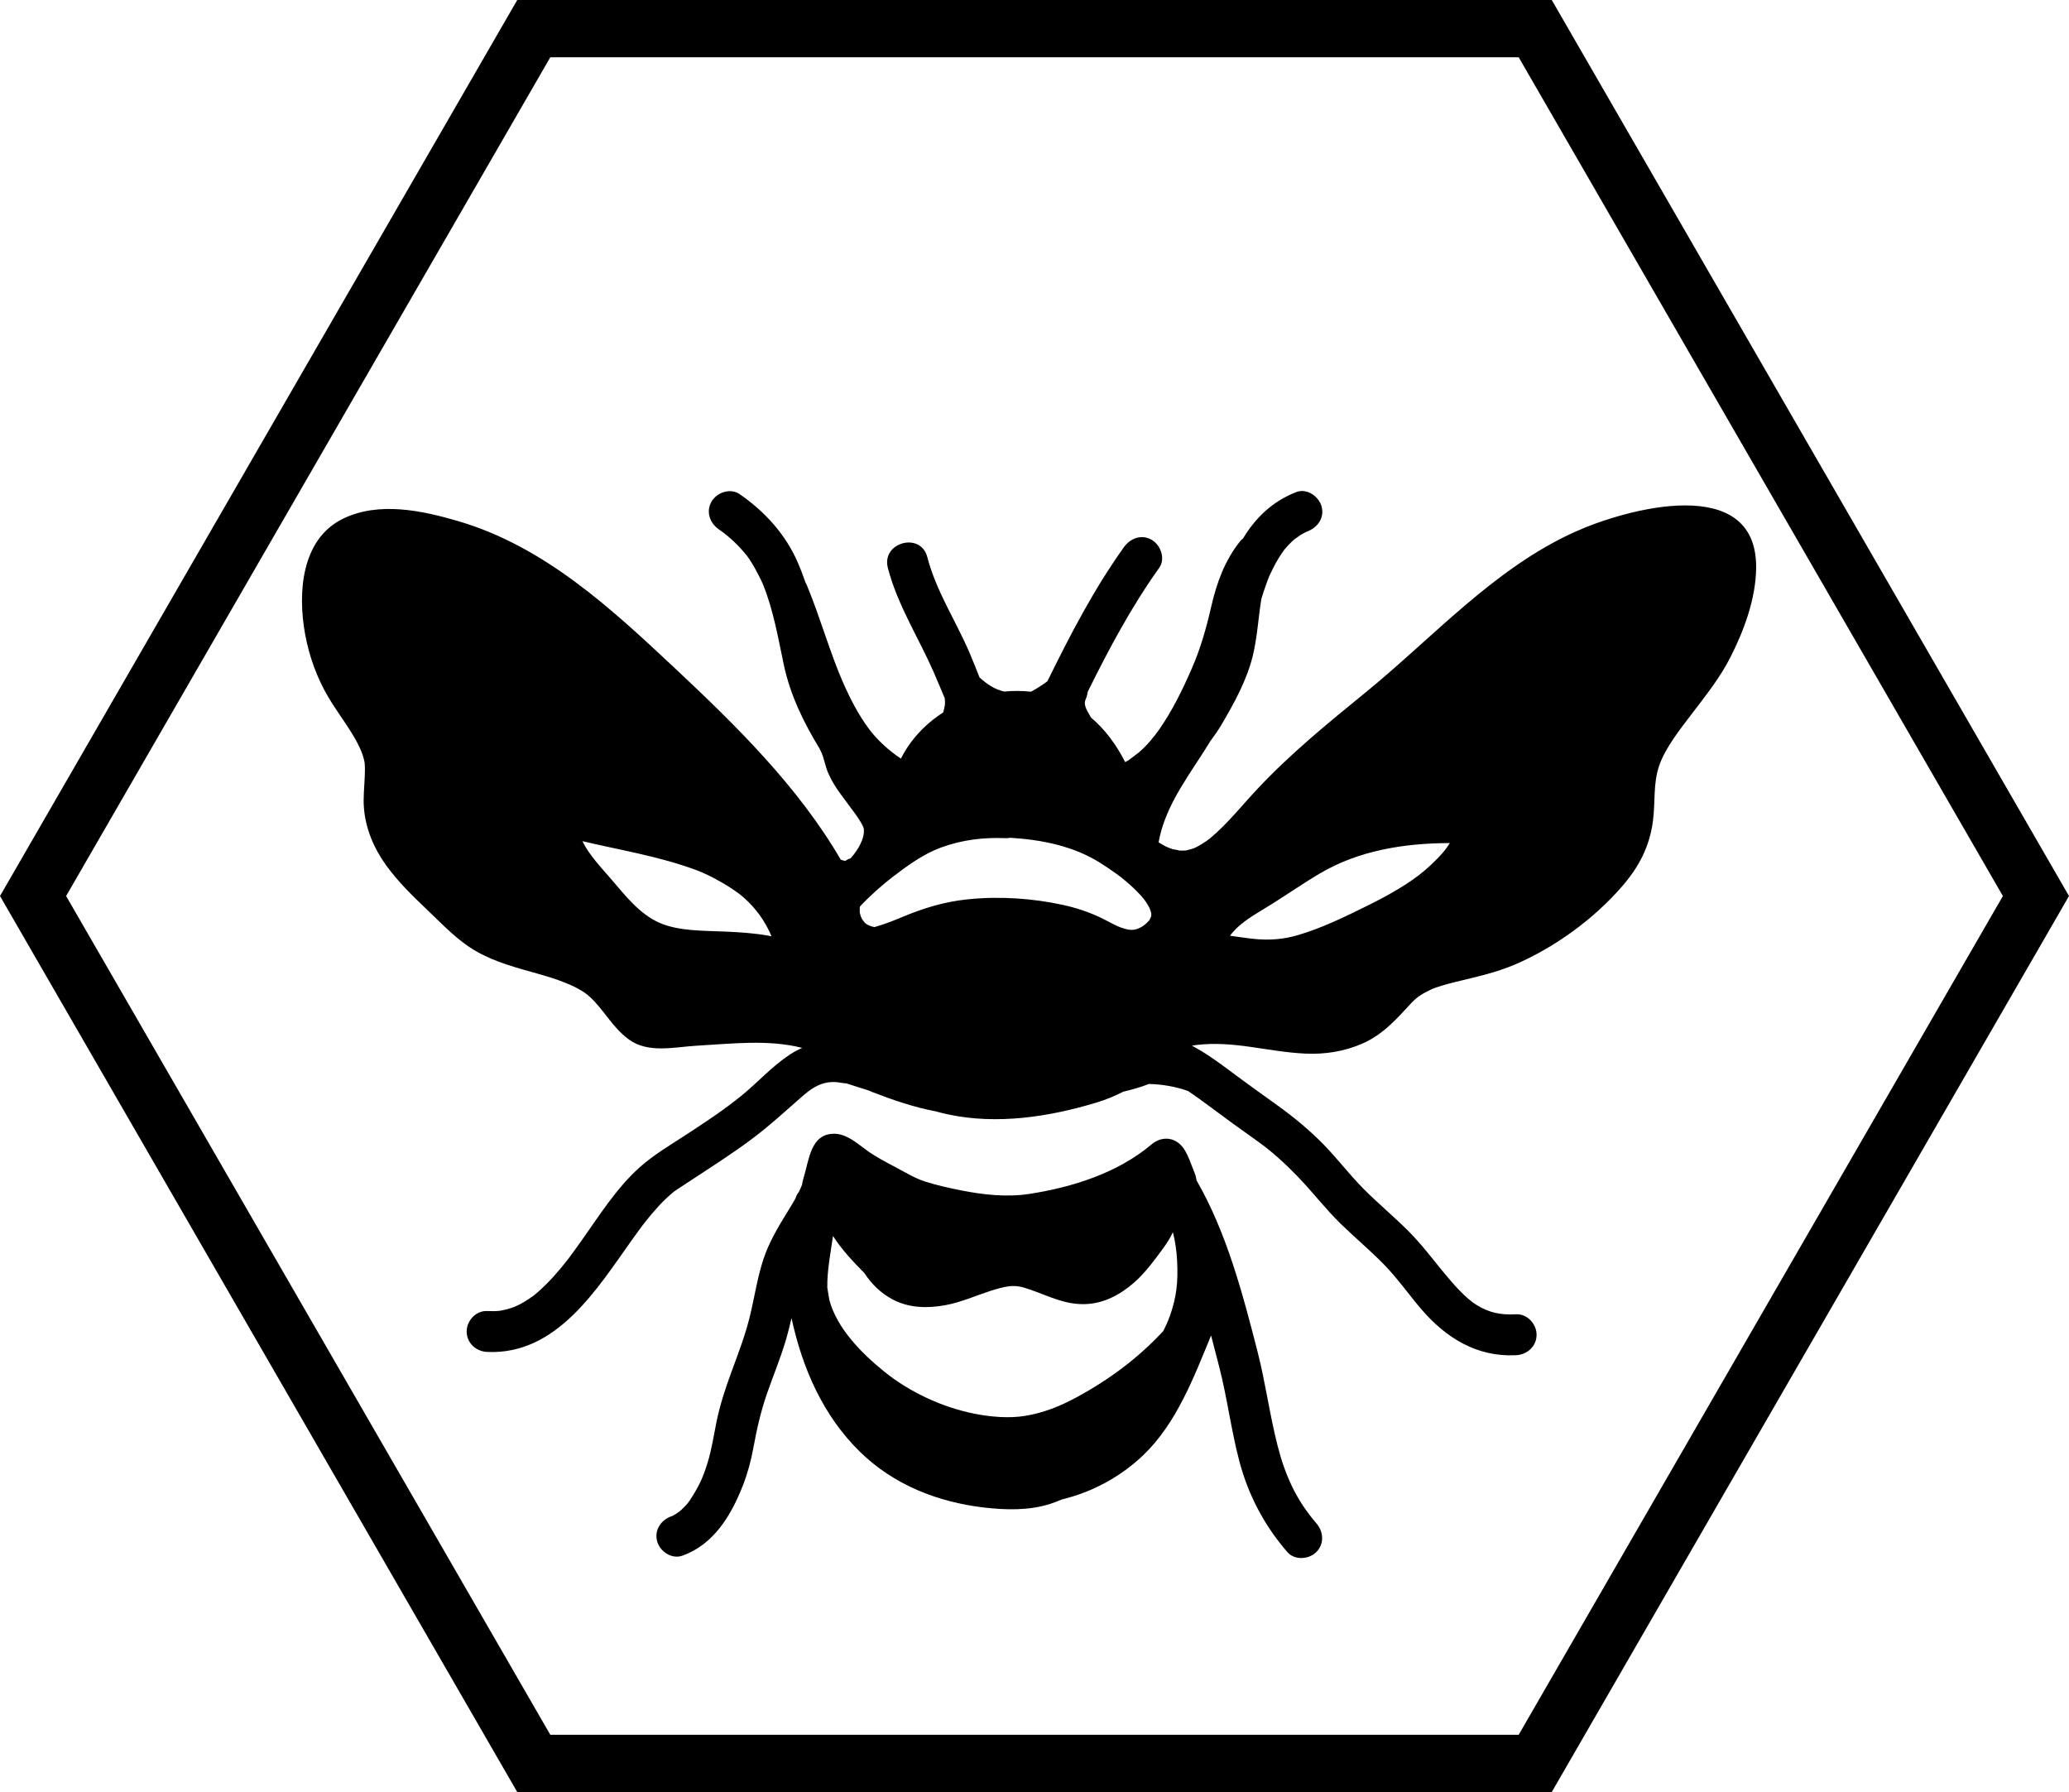 <?xml version="1.0" encoding="utf-8"?>
<!-- Generator: Adobe Illustrator 17.0.0, SVG Export Plug-In . SVG Version: 6.00 Build 0)  -->
<!DOCTYPE svg PUBLIC "-//W3C//DTD SVG 1.1//EN" "http://www.w3.org/Graphics/SVG/1.1/DTD/svg11.dtd">
<svg version="1.1" id="Layer_1" xmlns="http://www.w3.org/2000/svg" xmlns:xlink="http://www.w3.org/1999/xlink" x="0px" y="0px"
	 width="1264.719px" height="1095.279px" viewBox="0 0 1264.719 1095.279" enable-background="new 0 0 1264.719 1095.279"
	 xml:space="preserve">
<g>
	<path d="M928.332,35l295.972,512.64l-295.972,512.639H336.387L40.415,547.639L336.387,35H928.332 M948.539,0H316.18L0,547.639
		l316.18,547.639h632.359l316.18-547.639L948.539,0L948.539,0z"/>
</g>
<path d="M962.446,325.191c-49.306,22.347-86.533,64.496-127.861,98.144c-22.591,18.393-45.615,37.163-65.906,58.785
	c-9.526,10.151-18.158,21.154-28.86,30.14c-1.327,1.114-3.243,2.4-5.426,3.753c-1.123,0.696-2.297,1.302-3.471,1.903
	c-0.282,0.144-0.489,0.254-0.666,0.348c-0.204,0.059-0.527,0.165-1.056,0.354c-1.175,0.422-2.39,0.715-3.602,1.004
	c-0.271,0.065-0.485,0.118-0.661,0.165c-0.211,0.005-0.509,0.02-0.931,0.05c-1.26,0.091-2.525,0.021-3.783-0.048
	c1.968,0.109-2.625-0.602-3.193-0.755c-2.864-0.772-5.928-2.31-8.813-4.226c3.471-19.323,14.454-35.204,25.325-51.879
	c2.183-3.349,4.309-6.699,6.359-10.067c2.528-3.32,4.892-6.795,7.064-10.473c7.548-12.781,15.167-26.767,18.746-41.24
	c2.854-11.544,3.42-23.474,5.326-35.179c0.973-3.186,2.018-6.352,3.169-9.49c1.64-4.474,1.75-4.69,4.044-9.301
	c1.91-3.839,4.146-7.503,6.645-10.984c-0.815,1.011-0.772,0.956,0.13-0.165c0.704-0.877,1.458-1.711,2.212-2.544
	c1.364-1.506,2.86-2.882,4.399-4.206c-0.437,0.45,2.736-1.918,3.319-2.279c0.952-0.59,1.948-1.105,2.942-1.618
	c0.294-0.152,0.496-0.26,0.66-0.35c0.148-0.055,0.323-0.121,0.533-0.203c6.349-2.456,10.675-8.306,8.73-15.376
	c-1.67-6.071-9.013-11.192-15.376-8.73c-14.897,5.763-25.175,16.02-32.688,28.475c-0.674,0.483-1.291,1.059-1.828,1.74
	c-9.377,11.875-14.197,25.251-17.557,39.87c-3.108,13.525-6.572,25.758-12.091,38.312c-5.533,12.586-11.566,24.986-19.41,36.315
	c-3.402,4.914-7.728,10.115-12.725,14.455c-1.945,1.495-3.91,2.966-5.874,4.436c-0.81,0.522-1.631,1.017-2.466,1.478
	c-5.432-10.613-12.234-19.944-20.947-27.293c-0.75-1.297-1.493-2.597-2.197-3.921c-1.251-2.353-2.071-4.781-1.101-7.002
	c0.692-1.586,1.152-3.228,1.354-4.856c12.948-26.125,26.659-51.869,43.646-75.644c3.969-5.555,0.99-13.896-4.484-17.102
	c-6.285-3.682-13.15-1.047-17.102,4.484c-18.337,25.664-32.857,53.623-46.72,81.879c-3.001,2.309-6.449,4.421-10.005,6.408
	c-5.409-0.599-10.922-0.617-16.375-0.098c-5.807-1.317-10.33-4.283-15.132-8.641c-1.978-4.994-3.906-9.951-5.924-14.674
	c-8.463-19.808-20.527-37.842-25.996-58.888c-4.052-15.593-28.166-8.972-24.107,6.646c5.878,22.62,18.558,42.233,27.89,63.415
	c2.347,5.328,4.562,10.722,6.816,16.098c0.576,3.124,0.022,5.614-0.9,8.836c-11.046,7.09-20.06,16.719-25.812,28.177
	c-7.208-4.65-14.558-11.515-19.178-17.64c-6.617-8.772-11.693-18.638-16.125-28.656c-7.839-17.717-14.104-40.122-22.084-59.375
	c-0.297-0.716-0.637-1.403-1.008-2.064c-1.355-3.993-2.854-7.952-4.545-11.869c-7.492-17.36-20.224-31.391-35.691-42.037
	c-5.622-3.869-13.851-1.066-17.102,4.484c-3.636,6.207-1.116,13.247,4.484,17.102c6.331,4.357,12.041,9.798,17.031,15.991
	c3.036,3.768,8.303,13.648,9.974,17.789c6.299,15.611,9.156,32.445,12.626,48.837c3.987,18.839,12.225,35.467,21.901,51.387
	c0.15,0.336,0.3,0.673,0.483,1.011c2.291,4.254,2.801,9.494,4.82,13.986c2.122,4.722,4.558,8.761,7.665,12.913
	c2.843,3.799,5.646,7.63,8.468,11.445c2.304,3.114,5.376,7.813,5.594,9.778c0.666,5.996-4.085,13.56-8.117,17.879
	c-1.032,0.296-2.027,0.744-2.944,1.396c-0.098,0.07-0.187,0.146-0.284,0.216c-0.41-0.083-0.886-0.221-1.507-0.384
	c-0.399-0.104-0.819-0.245-1.252-0.414c-25.953-44.611-64.072-82.048-101.376-117.002c-39.148-36.683-79.701-74.391-132.394-89.884
	c-22.181-6.522-48.364-12.058-70.129-1.67c-26.238,12.522-28.042,46.184-23.488,70.919c2.452,13.318,7.171,26.422,14.026,38.094
	c6.726,11.454,16.79,23.416,21,35.194c0.453,1.266,0.764,2.577,1.071,3.884c0.087,0.37,0.157,0.65,0.212,0.857
	c0.013,0.207,0.036,0.486,0.07,0.852c0.24,2.54,0.159,5.11,0.066,7.655c-0.233,6.446-1.027,12.895-0.527,19.346
	c0.995,12.837,6.063,24.775,13.546,35.151c7.275,10.088,16.14,18.727,25.128,27.259c9.596,9.108,18.438,18.746,30.046,25.394
	c11.524,6.6,24.557,10.01,37.24,13.574c10.919,3.068,24.393,7.367,31.678,13.826c8.885,7.878,13.866,18.761,24.237,26.392
	c11.956,8.798,28.07,4.623,41.643,3.861c21.578-1.211,43.796-3.929,64.418,1.351c-2.595,1.121-5.143,2.479-7.633,4.116
	c-10.809,7.105-19.593,17.021-29.596,25.153c-10.614,8.629-22.085,16.166-33.522,23.643c-9.751,6.375-19.976,12.324-28.683,20.129
	c-14.279,12.8-24.78,29.705-35.809,45.222c-6.3,8.864-9.506,13.331-16.472,21.143c-2.915,3.27-6.016,6.369-9.277,9.292
	c-0.793,0.71-1.609,1.393-2.427,2.075c-0.225,0.188-0.382,0.321-0.513,0.432c-0.086,0.064-0.162,0.12-0.268,0.2
	c-1.927,1.444-3.953,2.75-6.02,3.982c-1.424,0.849-2.904,1.596-4.4,2.309c-0.381,0.157-1.504,0.648-1.773,0.749
	c-1.268,0.471-2.567,0.853-3.867,1.22c-0.984,0.278-1.984,0.493-2.983,0.708c-0.54,0.11-1.083,0.204-1.626,0.296
	c-0.065,0.007-0.116,0.013-0.188,0.021c-2.51,0.263-5.041,0.249-7.559,0.133c-6.811-0.313-12.5,5.923-12.5,12.5
	c0,7.051,5.696,12.187,12.5,12.5c42.762,1.968,67.409-38.893,89.094-69.264c1.337-1.872,2.689-3.733,4.051-5.586
	c0.673-0.915,1.354-1.823,2.036-2.732c0.088-0.117,0.847-1.104,1.2-1.564c2.752-3.512,5.63-6.922,8.661-10.196
	c2.752-2.972,5.695-5.76,8.812-8.345c0.077-0.064,0.127-0.107,0.192-0.16c0.098-0.071,0.203-0.148,0.338-0.247
	c0.763-0.563,1.552-1.089,2.341-1.615c3.017-2.009,6.07-3.972,9.102-5.961c11.755-7.711,23.585-15.296,34.898-23.653
	c11.322-8.364,21.483-17.752,32.039-27.003c7.213-6.321,14.117-10.073,23.914-8.121c0.942,0.188,1.884,0.277,2.815,0.287
	c4.703,1.458,9.376,3.016,14.079,4.483c0.52,0.265,1.052,0.514,1.606,0.729c12.735,4.939,25.656,9.376,39.073,11.921
	c2.465,0.682,4.948,1.296,7.448,1.833c30.019,6.446,62.08,1.538,91.113-7.331c5.639-1.722,10.959-3.887,15.992-6.526
	c5.321-1.237,10.578-2.737,15.758-4.722c7.99,0.188,15.997,1.505,23.824,4.276c4.469,2.953,8.805,6.122,13.086,9.308
	c9.698,7.218,19.409,14.313,29.281,21.286c9.168,6.475,17.447,14.153,25.218,22.228c8.813,9.158,16.503,19.28,25.606,28.166
	c8.754,8.545,18.156,16.392,26.712,25.145c8.247,8.437,15.021,18.183,22.675,27.146c15.041,17.613,34.182,29.502,58.036,28.215
	c6.802-0.367,12.5-5.408,12.5-12.5c0-6.536-5.69-12.867-12.5-12.5c-9.706,0.523-16.682-1.042-24.323-5.79
	c-6.521-4.052-13.696-12.198-19.651-19.412c-7.418-8.987-14.234-18.126-22.586-26.381c-8.7-8.599-18.118-16.434-26.736-25.121
	c-8.512-8.58-15.821-18.272-24.27-26.931c-8.596-8.809-18.079-16.668-28.063-23.852c-9.805-7.055-19.606-14.041-29.281-21.286
	c-7.42-5.556-15.037-11.05-23.26-15.384c0.268-0.049,0.534-0.107,0.802-0.153c1.18-0.176,1.658-0.254,1.44-0.235
	c23.626-2.911,43.537,4.144,67.278,5.218c11.944,0.54,23.8-1.352,34.751-6.167c12.429-5.465,20.701-14.834,29.678-24.572
	c3.616-3.922,6.918-5.895,12.149-8.407c3.23-1.551,10.252-3.486,15.31-4.726c12.324-3.021,24.366-5.568,36.085-10.597
	c24.459-10.496,48.336-27.894,65.681-48.015c10.156-11.781,16.535-24.007,18.6-39.467c1.631-12.214-0.003-22.957,3.93-34.28
	c3.758-10.819,12.878-22.26,20.271-31.958c8.245-10.815,16.774-21.514,22.989-33.673c8.502-16.635,15.747-36.185,15.926-55.043
	C1074.035,288.853,994.156,310.819,962.446,325.191z M469.447,571.833c-8.255-1.473-16.702-2.019-25.069-2.418
	c-13.6-0.648-29.296-0.122-41.304-5.431c-12.105-5.352-20.791-16.52-29.412-26.582c-6.144-7.171-13.45-14.675-17.661-23.297
	c23.523,5.587,47.559,9.363,70.26,17.926c8.19,3.089,21.609,10.571,28.224,16.42c7.86,6.949,13.285,14.748,17.126,23.796
	C470.89,572.103,470.169,571.961,469.447,571.833z M703.699,559.982c-0.036,0.131-0.082,0.259-0.12,0.389
	c0.075-0.383-0.62,1.349-0.885,1.792c-0.087,0.145-0.152,0.259-0.215,0.369c-0.141,0.139-0.328,0.335-0.594,0.63
	c-2.94,3.264-7.383,5.752-11.738,5.064c-6.239-0.985-11.39-4.543-16.986-7.212c-7.331-3.497-15.016-6.084-22.937-7.839
	c-18.95-4.199-39.321-5.519-58.62-3.532c-14.469,1.49-26.997,5.356-40.249,10.896c-5.134,2.146-10.317,4.176-15.659,5.749
	c-0.393,0.116-0.789,0.217-1.185,0.323c-0.593-0.116-1.182-0.246-1.765-0.405c-0.22-0.054-1.386-0.542-1.898-0.737
	c-0.422-0.232-0.848-0.457-1.254-0.716c-0.103-0.062-0.177-0.105-0.261-0.155c-0.12-0.126-0.286-0.289-0.542-0.525
	c-0.237-0.228-0.449-0.479-0.675-0.717c0.177,0.126-0.979-1.317-1.187-1.66c-0.138-0.228-0.518-1.106-0.731-1.58
	c-0.223-0.711-0.415-1.432-0.589-2.155c-0.017-0.095-0.031-0.166-0.046-0.248c-0.06-0.867-0.06-1.738-0.042-2.606
	c0.016-0.201,0.029-0.366,0.04-0.508c0.042-0.199,0.093-0.395,0.139-0.593c6.416-6.858,13.808-13.325,20.171-18.195
	c9.065-6.939,18.642-13.884,29.349-17.816c12.84-4.714,25.953-6.298,39.543-5.717c0.931,0.04,1.838-0.052,2.716-0.239
	c19.242,1.141,38.765,5.064,55.07,15.342c3.394,2.14,6.713,4.396,9.969,6.74c0.675,0.486,1.339,0.987,2.004,1.486
	c-0.087-0.05,1.717,1.34,1.833,1.434c2.148,1.726,4.214,3.548,6.233,5.423c1.711,1.589,3.331,3.271,4.904,4.996
	c0.578,0.634,1.127,1.294,1.674,1.955c-0.484-0.552,1.045,1.429,1.194,1.646c0.955,1.386,1.78,2.851,2.527,4.356
	c-0.282-0.508,0.464,1.325,0.593,1.759c0.112,0.403,0.193,0.812,0.281,1.221c0.002,0.024,0.003,0.039,0.005,0.064
	C703.789,558.783,703.73,559.521,703.699,559.982z M884.607,517.722c-2.981,4.319-8.637,9.934-13.75,14.313
	c-9.419,8.067-22.883,15.537-35.121,21.576c-13.798,6.808-28.032,13.771-42.836,18.055c-8.711,2.521-17.368,3.082-26.377,2.183
	c-4.914-0.491-9.77-1.307-14.64-1.954c4.978-6.84,12.825-11.619,20.797-16.43c11.496-6.938,22.459-14.698,34.005-21.552
	c23.695-14.067,51.481-18.517,78.746-18.635c0.285-0.001,0.553-0.028,0.828-0.044C885.739,516.044,885.196,516.869,884.607,517.722z
	"/>
<path d="M804.604,930.938c-12.362-14.255-19.062-29.443-23.622-47.216c-4.888-19.053-7.404-38.625-12.298-57.688
	c-9.123-35.538-18.803-72.536-37.286-104.618c-0.197-1.655-0.653-3.327-1.34-4.948c-1.37-3.234-3.588-10.265-6.5-14.5
	c-4.826-7.018-13.179-7.956-19.632-2.53c-20.805,17.493-48.193,26.145-74.665,30.261c-13.814,2.148-28.282,0.529-41.884-2.171
	c-7.218-1.433-14.511-3.065-21.536-5.266c-6.531-2.046-12.529-5.764-18.546-8.949c-6.301-3.334-12.299-6.424-18.061-10.679
	c-5.558-4.104-11.883-9.638-19.22-9.694c-14.697-0.111-15.416,16.242-18.74,26.7c-0.482,1.518-0.823,3.022-1.031,4.508
	c-0.577,1.478-1.223,2.918-1.918,4.344c-0.908,1.1-1.62,2.407-2.058,3.929c-1.411,2.534-2.958,5.07-4.585,7.719
	c-5.785,9.419-11.468,18.752-14.971,29.313c-3.719,11.212-5.461,23.139-8.222,34.607c-2.855,11.859-7.228,23.184-11.437,34.607
	c-3.691,10.018-6.992,20.13-9.123,30.605c-1.711,8.412-2.903,16.699-5.464,24.929c-2.536,8.149-4.664,13.056-9.376,20.595
	c-2.478,3.965-2.986,4.525-6.575,7.979c-0.396,0.371-0.809,0.722-1.219,1.076c0.551-0.522-1.558,1.112-1.742,1.231
	c-0.641,0.401-1.296,0.778-1.965,1.13c-0.216,0.119-0.384,0.215-0.526,0.297c-0.165,0.053-0.359,0.119-0.622,0.213
	c-6.411,2.289-10.639,8.437-8.73,15.376c1.705,6.2,8.955,11.023,15.376,8.73c19.263-6.877,29.798-24.584,36.934-42.71
	c2.923-7.425,5.028-15.197,6.464-23.041c2.098-11.464,4.573-22.451,8.411-33.483c3.902-11.213,8.504-22.183,11.793-33.603
	c1.18-4.099,2.192-8.24,3.146-12.396c6.608,30.575,19.245,59.66,41.908,81.804c20.542,20.072,47.377,30.638,75.567,33.959
	c13.436,1.583,27.78,1.966,40.777-2.249c2.364-0.767,4.671-1.658,6.928-2.652c18.651-4.447,36.109-13.894,50.012-27.248
	c20.255-19.456,30.889-47.776,41.272-72.997c1.713,6.491,3.383,12.978,5.036,19.42c4.87,18.985,7.245,38.514,12.251,57.466
	c5.477,20.736,15.294,39.32,29.34,55.516c4.467,5.151,13.118,4.56,17.678,0C809.675,943.544,809.063,936.08,804.604,930.938z
	 M540.614,838.385c-14.497-11.693-28.995-26.717-33.638-43.732c-0.474-2.557-0.891-5.122-1.279-7.688
	c-0.102-10.58,1.97-21.034,3.498-31.542c5.276,8.255,12.074,15.512,19.068,22.545c4.452,6.761,10.128,12.43,17.478,16.273
	c10.121,5.292,21.17,5.452,32.156,3.455c9.304-1.691,18.115-5.614,27.053-8.573c2.195-0.727,4.415-1.362,6.652-1.945
	c0.874-0.22,1.751-0.422,2.633-0.606c0.013-0.003,3.122-0.465,2.527-0.429c5.108-0.491,8.04,0.342,13.241,2.16
	c11.032,3.856,20.662,8.955,32.723,8.771c11.809-0.18,22.13-5.766,30.776-13.41c6.812-6.021,12.567-13.97,17.898-21.281
	c2.068-2.835,4.008-5.964,5.552-9.264c1.469,5.613,2.253,11.523,2.569,17.257c0.7,12.72-0.26,22.456-4.531,34.254
	c-1.106,3.055-2.461,6.037-3.982,8.958c-15.245,16.459-33.292,29.839-53.043,40.48c-9.953,5.362-19.921,9.403-31.121,11.264
	c-9.957,1.654-21.182,0.697-31.189-1.289C575.649,860.078,555.786,850.622,540.614,838.385z"/>
</svg>
